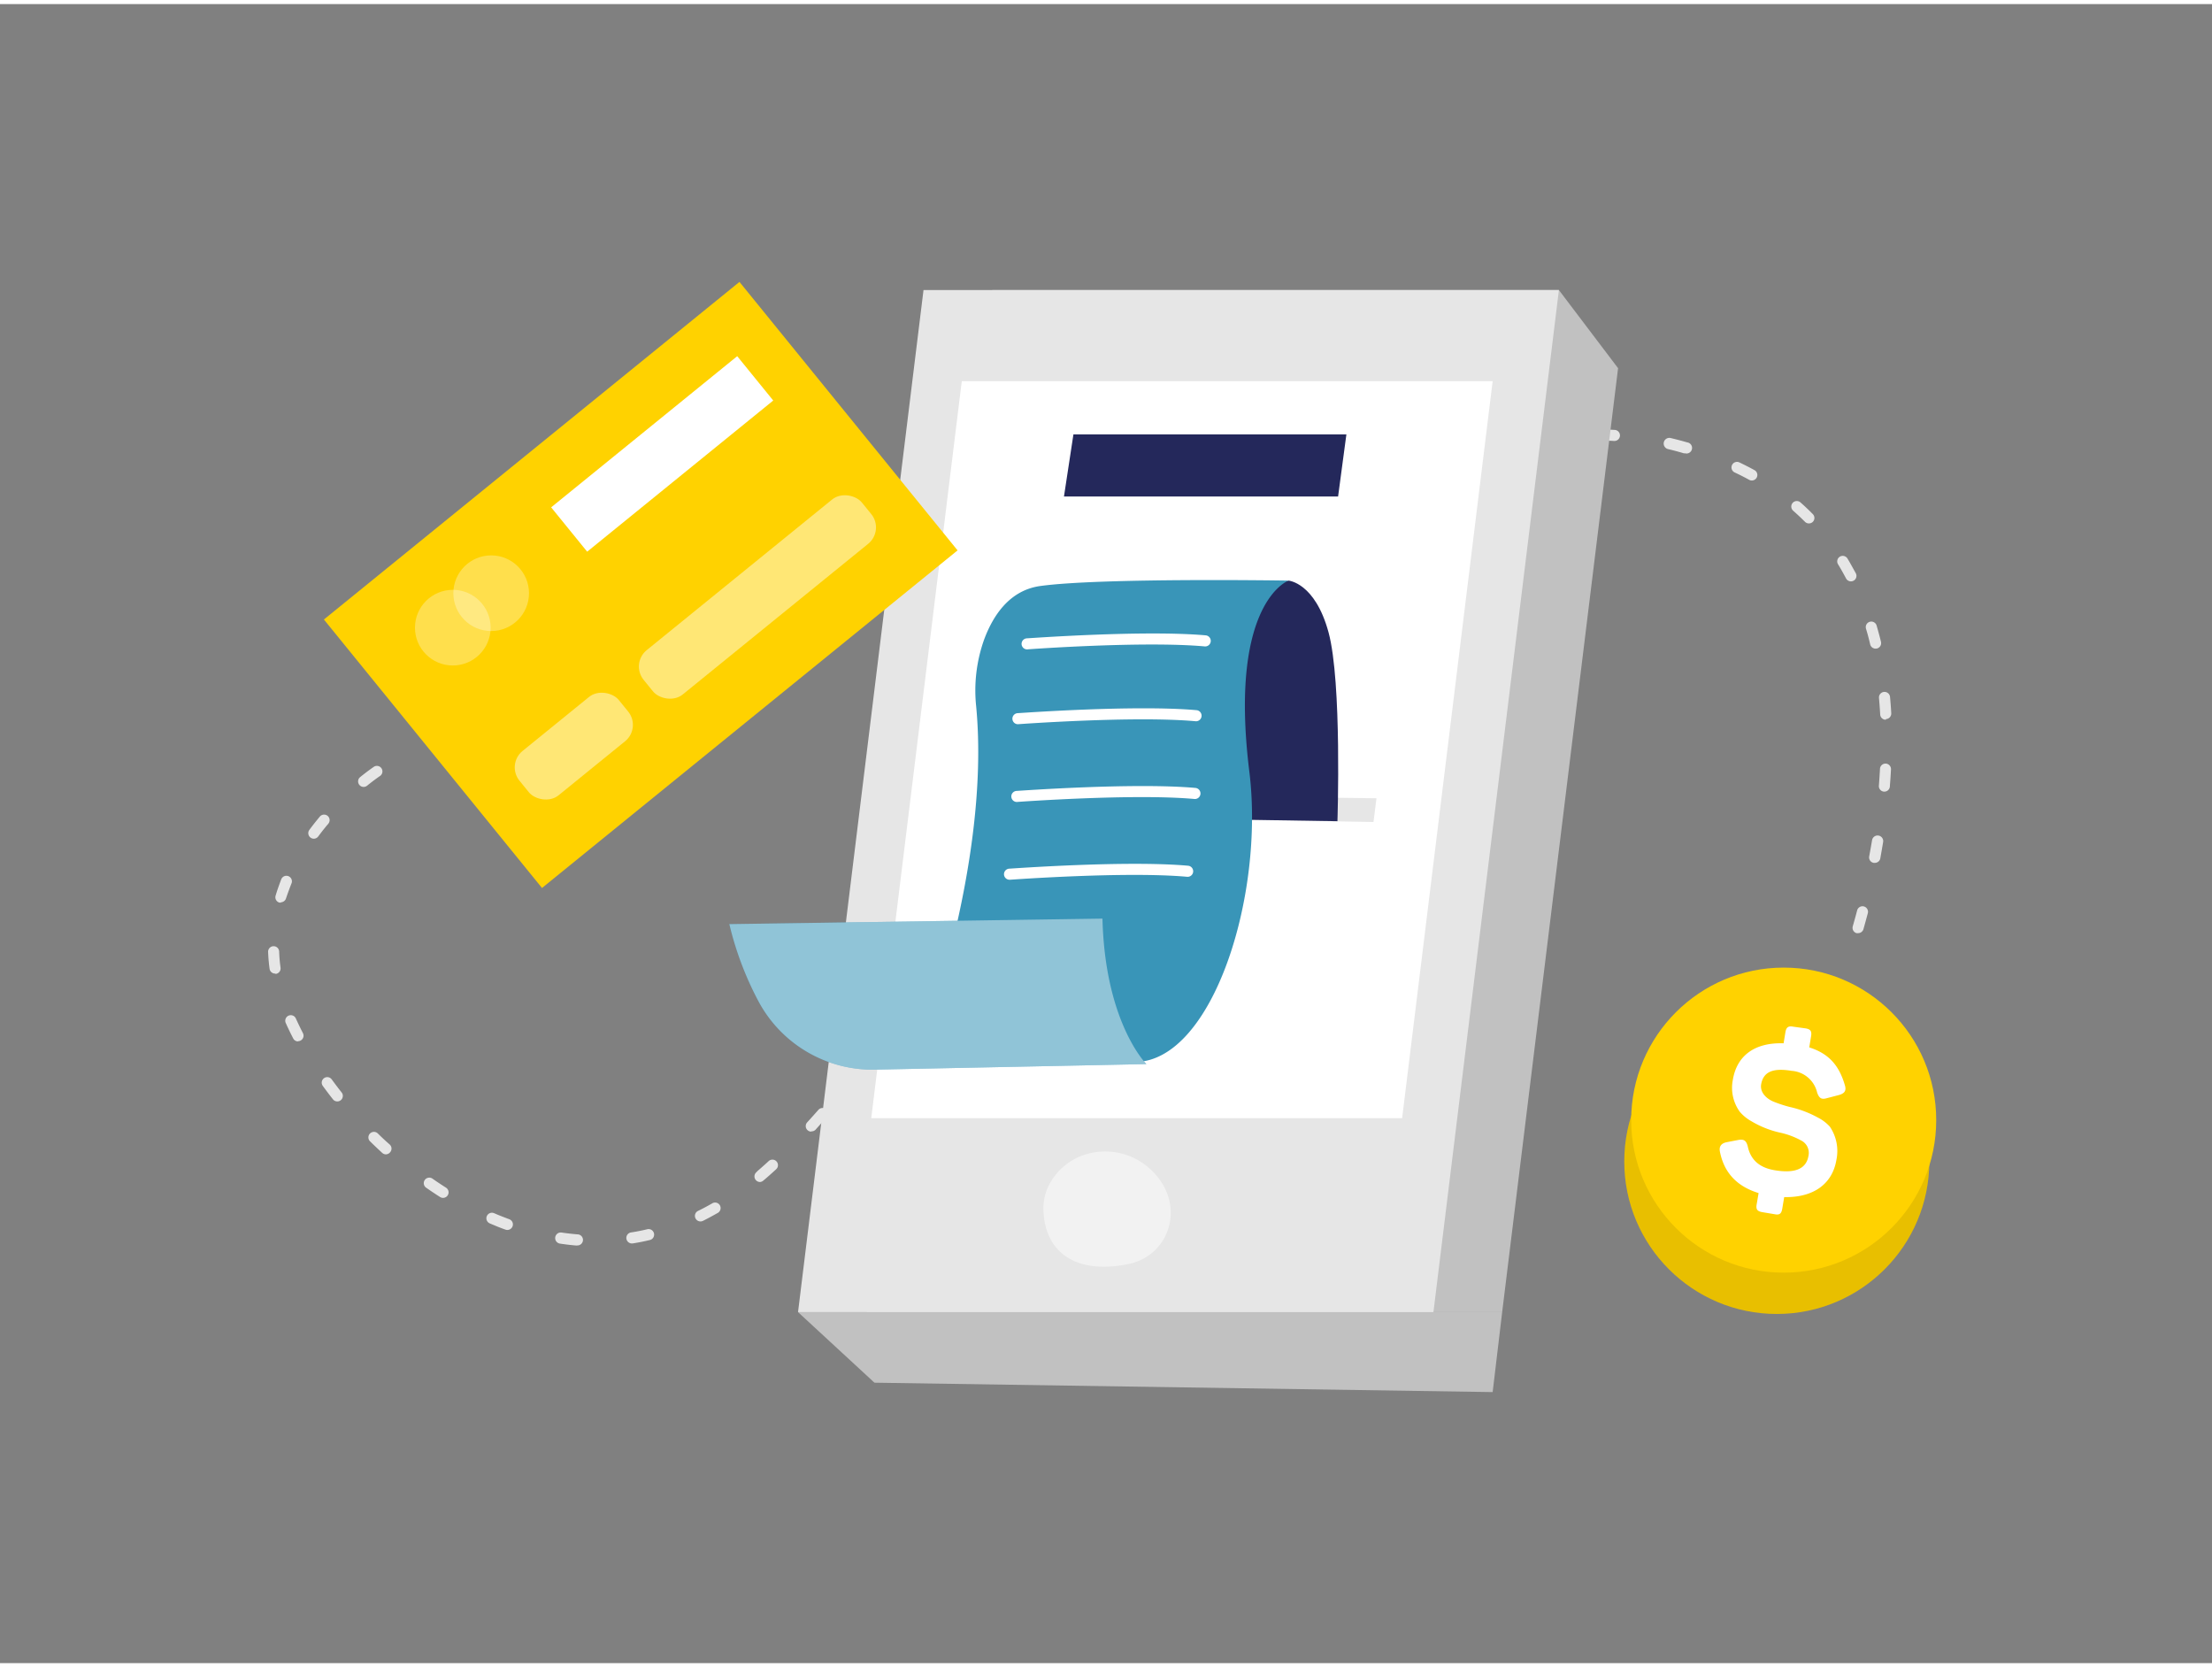 <svg id="Layer_1" data-name="Layer 1" xmlns="http://www.w3.org/2000/svg" viewBox="0 0 400 300" width="406" height="306" class="illustration styles_illustrationTablet__1DWOa"><rect x="0" y="0" width="400" height="300" fill="#808080" stroke="none"/><path d="M104.34,224.49h-.08c-1-.08-2-.2-3-.35a1,1,0,0,1,.29-2q1.45.21,2.91.33a1,1,0,0,1-.08,2Zm10-.38a1,1,0,0,1-.15-2c.95-.15,1.92-.34,2.87-.57a1,1,0,0,1,1.2.75,1,1,0,0,1-.74,1.2c-1,.24-2,.44-3,.6Zm-22.6-2.44a1,1,0,0,1-.34-.06c-1-.35-1.9-.73-2.84-1.13a1,1,0,1,1,.79-1.84c.9.39,1.83.75,2.74,1.09a1,1,0,0,1-.35,1.94Zm34.93-1.54a1,1,0,0,1-.9-.56,1,1,0,0,1,.45-1.34c.87-.42,1.74-.89,2.59-1.38a1,1,0,0,1,1.37.37,1,1,0,0,1-.37,1.36c-.89.51-1.8,1-2.7,1.45A1,1,0,0,1,126.63,220.13Zm-46.54-4.26a1,1,0,0,1-.54-.15c-.85-.54-1.7-1.11-2.53-1.69a1,1,0,0,1-.25-1.39,1,1,0,0,1,1.39-.25c.81.57,1.63,1.11,2.46,1.64a1,1,0,0,1-.53,1.84ZM137.43,213a1,1,0,0,1-.76-.36,1,1,0,0,1,.11-1.41L137,211c.66-.57,1.33-1.16,2-1.78a1,1,0,0,1,1.36,1.47c-.7.64-1.38,1.25-2.06,1.83l-.23.19A1,1,0,0,1,137.43,213Zm-67.64-5a1,1,0,0,1-.67-.26c-.75-.69-1.49-1.39-2.2-2.09a1,1,0,0,1,1.4-1.43c.7.69,1.42,1.37,2.15,2a1,1,0,0,1,.06,1.42A1,1,0,0,1,69.79,208Zm76.91-4.11a1,1,0,0,1-.67-.26,1,1,0,0,1-.07-1.41c.66-.73,1.33-1.47,2-2.23a1,1,0,1,1,1.5,1.32c-.68.77-1.35,1.52-2,2.25A1,1,0,0,1,146.7,203.84ZM61,198.43a1,1,0,0,1-.79-.38c-.64-.81-1.25-1.62-1.84-2.43a1,1,0,0,1,.23-1.4,1,1,0,0,1,1.39.23c.58.79,1.17,1.58,1.79,2.36a1,1,0,0,1-.78,1.62ZM155.18,194a1,1,0,0,1-.64-.23,1,1,0,0,1-.14-1.4c.63-.77,1.26-1.54,1.89-2.33a1,1,0,0,1,1.41-.15,1,1,0,0,1,.15,1.4l-1.9,2.34A1,1,0,0,1,155.18,194Zm-101.3-6.42A1,1,0,0,1,53,187c-.48-.93-.93-1.86-1.33-2.76a1,1,0,0,1,.51-1.32,1,1,0,0,1,1.32.51c.39.86.82,1.76,1.28,2.65a1,1,0,0,1-.44,1.35A1,1,0,0,1,53.88,187.54Zm109.4-3.77a1,1,0,0,1-.79-1.61l1.84-2.37a1,1,0,1,1,1.58,1.22l-1.84,2.37A1,1,0,0,1,163.28,183.77Zm-113.53-8.5a1,1,0,0,1-1-.86c-.14-1-.23-2.07-.27-3.09a1,1,0,0,1,1-1,1,1,0,0,1,1,1,27.74,27.74,0,0,0,.25,2.88,1,1,0,0,1-.86,1.13Zm121.48-1.81a1,1,0,0,1-.8-1.61l1.83-2.38a1,1,0,0,1,1.59,1.21L172,173.07A1,1,0,0,1,171.23,173.46ZM336,168a1.35,1.35,0,0,1-.28,0,1,1,0,0,1-.68-1.24c.25-.88.52-1.84.79-2.87a1,1,0,0,1,1.22-.72,1,1,0,0,1,.71,1.23c-.27,1-.54,2-.8,2.91A1,1,0,0,1,336,168Zm-156.87-4.82a1,1,0,0,1-.61-.21,1,1,0,0,1-.18-1.4l1.83-2.38a1,1,0,1,1,1.59,1.23l-1.84,2.37A1,1,0,0,1,179.15,163.13Zm-128.34-.71a1,1,0,0,1-.29,0,1,1,0,0,1-.66-1.25c.29-1,.64-1.95,1-2.91a1,1,0,1,1,1.85.75c-.36.91-.69,1.83-1,2.74A1,1,0,0,1,50.81,162.42ZM339,155.29a.58.58,0,0,1-.19,0,1,1,0,0,1-.8-1.16c.18-1,.35-1.94.52-2.94a1,1,0,1,1,2,.33c-.17,1-.34,2-.52,3A1,1,0,0,1,339,155.29Zm-151.87-2.43a1,1,0,0,1-.79-1.62l1.87-2.36a1,1,0,1,1,1.56,1.25l-1.86,2.35A1,1,0,0,1,187.15,152.86ZM56.74,150.92a1,1,0,0,1-.59-.2,1,1,0,0,1-.21-1.39c.6-.81,1.24-1.62,1.9-2.41a1,1,0,1,1,1.53,1.29c-.64.75-1.25,1.53-1.82,2.3A1,1,0,0,1,56.74,150.92Zm138.55-8.21a1,1,0,0,1-.63-.23,1,1,0,0,1-.14-1.4l1.91-2.32A1,1,0,1,1,198,140l-1.9,2.31A1,1,0,0,1,195.29,142.71Zm145.47-.3h-.08a1,1,0,0,1-.92-1.07c.08-1,.14-2,.2-3a1,1,0,0,1,1.05-1,1,1,0,0,1,.94,1.05c-.05,1-.12,2-.2,3A1,1,0,0,1,340.76,142.41Zm-275-.85a1,1,0,0,1-.63-1.78c1.49-1.2,2.45-1.84,2.49-1.87a1,1,0,0,1,1.1,1.67s-.93.62-2.33,1.75A1,1,0,0,1,65.74,141.56Zm137.93-8.81a1,1,0,0,1-.75-1.65c.65-.76,1.31-1.52,2-2.27a1,1,0,1,1,1.5,1.32c-.66.75-1.32,1.5-2,2.26A1,1,0,0,1,203.67,132.75ZM341,129.41a1,1,0,0,1-1-.94c-.06-1-.13-2-.22-3a1,1,0,1,1,2-.18c.09,1,.17,2,.22,3a1,1,0,0,1-.94,1Zm-128.6-6.35a1,1,0,0,1-.68-.27,1,1,0,0,1-.05-1.41c.68-.74,1.37-1.47,2.06-2.19a1,1,0,0,1,1.45,1.37l-2,2.18A1,1,0,0,1,212.36,123.06Zm126.79-6.51a1,1,0,0,1-1-.76c-.23-1-.48-1.93-.76-2.85a1,1,0,0,1,.68-1.24,1,1,0,0,1,1.24.67c.28,1,.55,1.95.79,2.95a1,1,0,0,1-.74,1.21Zm-117.72-2.81a1,1,0,0,1-.7-1.71l2.17-2.1a1,1,0,0,1,1.42,0,1,1,0,0,1,0,1.41c-.72.68-1.43,1.38-2.15,2.08A1,1,0,0,1,221.43,113.74Zm9.57-8.82a1,1,0,0,1-.66-1.75l2.3-2a1,1,0,0,1,1.29,1.54c-.76.63-1.52,1.28-2.28,1.93A1,1,0,0,1,231,104.92Zm103.66-.53a1,1,0,0,1-.88-.54c-.46-.87-.94-1.73-1.45-2.56a1,1,0,0,1,.34-1.37,1,1,0,0,1,1.37.34c.53.86,1,1.76,1.51,2.66a1,1,0,0,1-.89,1.47Zm-93.5-7.58a1,1,0,0,1-.81-.41,1,1,0,0,1,.21-1.4c.82-.6,1.64-1.18,2.46-1.76a1,1,0,0,1,1.15,1.64l-2.42,1.73A1,1,0,0,1,241.16,96.81Zm85.9-2.9a1,1,0,0,1-.71-.3q-1-1-2.13-2a1,1,0,0,1-.09-1.41,1,1,0,0,1,1.41-.09c.76.67,1.51,1.38,2.23,2.11a1,1,0,0,1,0,1.41A1,1,0,0,1,327.06,93.91Zm-75-4.24a1,1,0,0,1-.87-.5,1,1,0,0,1,.36-1.36c.88-.51,1.76-1,2.64-1.48a1,1,0,1,1,1,1.75c-.87.47-1.73,1-2.59,1.46A1,1,0,0,1,252,89.67Zm64.68-3.52a.94.94,0,0,1-.48-.13c-.84-.46-1.72-.91-2.62-1.33a1,1,0,0,1,.86-1.81c.93.44,1.84.91,2.72,1.39a1,1,0,0,1-.48,1.88Zm-53.05-2.22a1,1,0,0,1-.37-1.93c.94-.38,1.88-.74,2.83-1.08a1,1,0,0,1,.68,1.88c-.92.33-1.84.68-2.76,1.06A1,1,0,0,1,263.65,83.93Zm41.05-2.7a1.45,1.45,0,0,1-.29,0c-.94-.28-1.9-.54-2.85-.76a1,1,0,0,1,.47-2c1,.24,2,.5,3,.79a1,1,0,0,1-.28,2ZM276,80.12a1,1,0,0,1-1-.79,1,1,0,0,1,.78-1.19c1-.2,2-.39,3-.54a1,1,0,0,1,.31,2c-1,.15-1.93.33-2.9.53A.68.68,0,0,1,276,80.12ZM291.93,79h-.07c-1-.06-2-.1-2.94-.11a1,1,0,0,1-1-1,1,1,0,0,1,1-1c1,0,2,.05,3.05.11a1,1,0,0,1-.06,2Z" fill="#e6e6e6"></path><polygon points="271.64 236.53 156.75 236.53 179.44 51.71 281.9 51.71 292.6 65.84 271.64 236.53" fill="#c1c1c1"></polygon><polygon points="259.21 236.53 144.31 236.53 167 51.71 281.9 51.71 259.21 236.53" fill="#e6e6e6"></polygon><polygon points="253.55 201.46 157.55 201.46 173.92 68.19 269.92 68.19 253.55 201.46" fill="#fff"></polygon><polygon points="221.17 143.28 248.91 143.61 248.37 147.9 221.17 147.43 221.17 143.28" fill="#e6e6e6"></polygon><polygon points="144.31 236.53 158.13 249.29 269.92 250.99 271.64 236.53 144.31 236.53" fill="#c1c1c1"></polygon><path d="M233,104.25s4.79.34,7.24,9.35,1.61,34.16,1.61,34.16l-20.66-.33S210.88,110,233,104.25Z" fill="#24285b"></path><rect x="67.46" y="73.75" width="96.82" height="62.55" transform="translate(-40.29 96.58) rotate(-39.09)" fill="#ffd200"></rect><rect x="98.07" y="76.17" width="43.35" height="10.33" transform="translate(-24.48 93.72) rotate(-39.09)" fill="#fff"></rect><rect x="92.2" y="129.01" width="23.14" height="10.33" rx="3.82" transform="translate(-61.38 95.47) rotate(-39.09)" fill="#fff" opacity="0.46"></rect><rect x="111.55" y="102.04" width="50.85" height="10.33" rx="3.82" transform="translate(-36.94 110.37) rotate(-39.09)" fill="#fff" opacity="0.46"></rect><circle cx="81.88" cy="112.76" r="6.84" fill="#fff" opacity="0.3"></circle><circle cx="88.82" cy="106.53" r="6.84" fill="#fff" opacity="0.3"></circle><path d="M233,104.25s-10.87,3.91-7.08,34.54c2.78,22.44-6.61,52.15-20.49,52.51s-39.48-.86-39.48-.86,13.33-34.5,10.57-63.47a27.44,27.44,0,0,1,1.42-12c1.62-4.41,4.63-9,10.23-9.75C199.35,103.7,233,104.25,233,104.25Z" fill="#3995b8"></path><path d="M158.26,192.68l49.05-1s-7.48-7.42-7.95-26.31l-67.47,1a58.48,58.48,0,0,0,5.29,14A23.37,23.37,0,0,0,158.26,192.68Z" fill="#3995b8"></path><path d="M158.26,192.68l49.05-1s-7.48-7.42-7.95-26.31l-67.47,1a58.48,58.48,0,0,0,5.29,14A23.37,23.37,0,0,0,158.26,192.68Z" fill="#fff" opacity="0.44"></path><polygon points="194.11 77.81 192.4 89.04 241.97 89.04 243.47 77.81 194.11 77.81" fill="#24285b"></polygon><path d="M207.76,210.45c-5.35-4.68-13.81-3.76-17.59,2.27a9.2,9.2,0,0,0-1.49,4.92c0,7.4,5.11,12.25,15.32,10.21C211.79,226.29,214.76,216.56,207.76,210.45Z" fill="#fff" opacity="0.48"></path><circle cx="321.3" cy="209.28" r="27.58" fill="#ffd200"></circle><circle cx="321.3" cy="209.28" r="27.58" opacity="0.09"></circle><circle cx="322.55" cy="201.81" r="27.58" fill="#ffd200"></circle><path d="M326.5,185.22c.92.15,1.15.52,1,1.44l-.33,2c3.6,1.13,5.41,3.33,6.43,6.8.32,1,0,1.53-1.13,1.83l-2.11.55c-1,.29-1.4,0-1.76-1a5.09,5.09,0,0,0-4.61-3.94c-3.4-.57-5.13.17-5.52,2.45-.24,1.48,1,2.63,2.32,3.15a23.75,23.75,0,0,0,2.81.92,19.16,19.16,0,0,1,5.15,1.94A7.4,7.4,0,0,1,330.9,203a7.84,7.84,0,0,1,1.18,6c-.73,4.36-4.15,6.84-9.44,6.73l-.35,2.09c-.16.92-.49,1.19-1.41,1l-2.21-.37c-.92-.16-1.18-.53-1-1.45l.34-2c-3.92-1.2-6.26-3.69-7-7.52-.17-.93.25-1.48,1.24-1.68l2.08-.4c1.06-.19,1.46.13,1.73,1.2.51,2.39,2.12,3.82,4.85,4.27,3.68.62,5.72-.23,6.12-2.6a2.5,2.5,0,0,0-1.31-2.77,14.23,14.23,0,0,0-3.84-1.43,17.54,17.54,0,0,1-5.17-2.06,7.58,7.58,0,0,1-2.1-1.71,7.39,7.39,0,0,1-1.25-5.81c.72-4.32,3.93-6.75,9.17-6.57l.33-2c.15-.92.53-1.18,1.45-1Z" fill="#fff"></path><path d="M185.77,116.69a1,1,0,0,1-.07-2c.21,0,21.12-1.54,32.33-.54a1,1,0,0,1-.18,2c-11-1-31.8.51-32,.53Z" fill="#fff"></path><path d="M184.11,130.22a1,1,0,0,1-.07-2c.21,0,21.12-1.54,32.33-.54a1,1,0,0,1-.18,2c-11-1-31.79.52-32,.53Z" fill="#fff"></path><path d="M183.92,144.28a1,1,0,0,1-.08-2c.21,0,21.13-1.54,32.33-.54a1,1,0,1,1-.18,2c-11-1-31.79.52-32,.53Z" fill="#fff"></path><path d="M182.59,158.34a1,1,0,0,1-.07-2c.21,0,21.12-1.54,32.33-.53a1,1,0,1,1-.18,2c-11-1-31.79.52-32,.53Z" fill="#fff"></path></svg>
